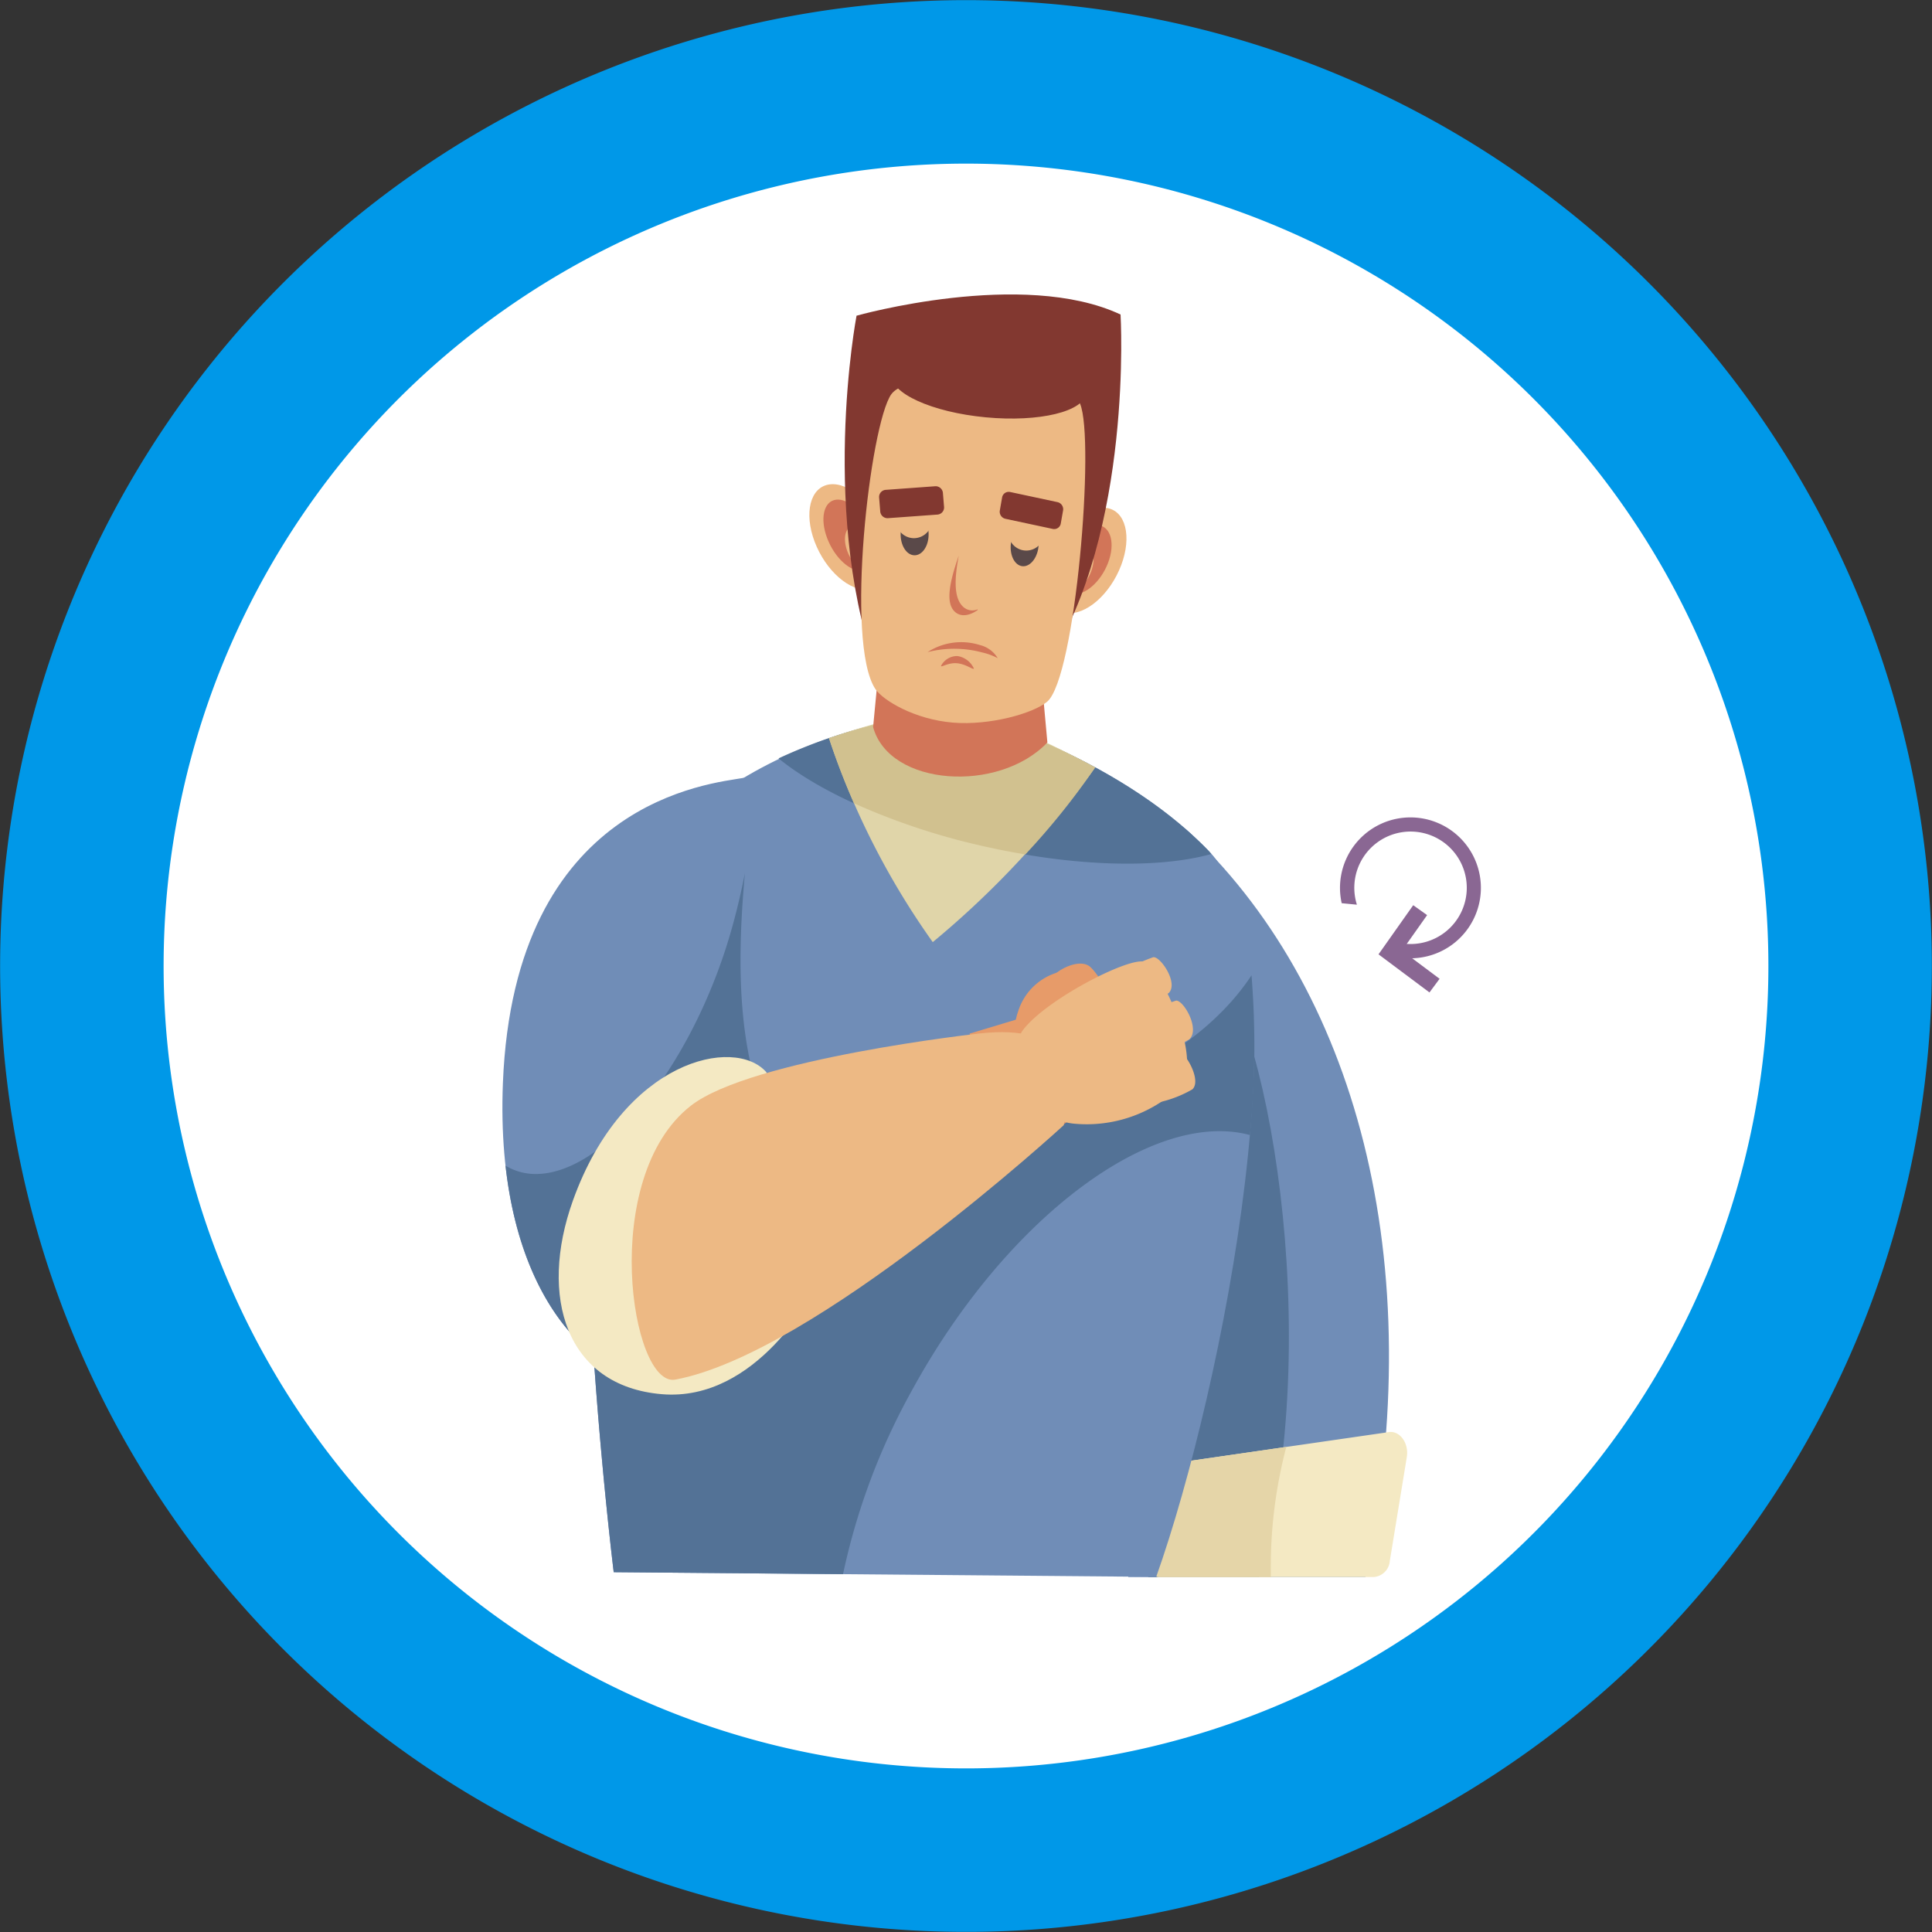 <svg xmlns="http://www.w3.org/2000/svg" xmlns:xlink="http://www.w3.org/1999/xlink" width="136.494" height="136.494" viewBox="0 0 136.494 136.494">
  <rect x="0" y="0" width="136.494" height="136.494" fill="#333333" stroke="none"/>
  <defs>
    <clipPath id="clip-path">
      <rect id="Rectángulo_344845" data-name="Rectángulo 344845" width="69.133" height="90.61" fill="none"/>
    </clipPath>
  </defs>
  <g id="Grupo_1000152" data-name="Grupo 1000152" transform="translate(2687.494 -416.627)">
    <path id="Trazado_705406" data-name="Trazado 705406" d="M.689,643.445a68.238,68.238,0,1,1,77.172,57.943A68.239,68.239,0,0,1,.689,643.445" transform="translate(-2687.494 -148.956)" fill="#0098e8"/>
    <path id="Trazado_705407" data-name="Trazado 705407" d="M17.748,647.442a56.688,56.688,0,1,1,64.111,48.135,56.689,56.689,0,0,1-64.111-48.135" transform="translate(-2693.117 -154.58)" fill="#fff"/>
    <g id="Grupo_1000149" data-name="Grupo 1000149" transform="translate(-2652 437.431)">
      <g id="Grupo_998687" data-name="Grupo 998687" clip-path="url(#clip-path)">
        <path id="Trazado_701706" data-name="Trazado 701706" d="M99.505,83.991l-6.411,37.838c2.891,2.849,2.419,15.064,2.419,15.064h16.763c4.639-22.313-.713-41.8-12.771-52.9" transform="translate(-51.299 -46.283)" fill="#708db7"/>
        <path id="Trazado_701707" data-name="Trazado 701707" d="M103.244,148.145c4.841-17.029.4-40.639-3.653-43.734L90.361,131.5c4.018,3.245,5.065,16.642,5.065,16.642Z" transform="translate(-49.793 -57.535)" fill="#537296"/>
        <path id="Trazado_701708" data-name="Trazado 701708" d="M118.042,179.009l-16.48,2.384a1.361,1.361,0,0,0-1,1.449l.055,4.946a1.35,1.35,0,0,0,1.165,1.459H117a1.232,1.232,0,0,0,1.109-1.142l1.2-7.33c.16-.978-.488-1.879-1.271-1.766" transform="translate(-55.413 -98.637)" fill="#f4e9c3"/>
        <path id="Trazado_701709" data-name="Trazado 701709" d="M109.7,190.115a33.368,33.368,0,0,1,1.095-8.759l-9.23,1.336a1.361,1.361,0,0,0-1,1.45l.056,4.945a1.35,1.35,0,0,0,1.165,1.459H109.7c0-.144,0-.286,0-.431" transform="translate(-55.413 -99.936)" fill="#e5d5a8"/>
        <path id="Trazado_701710" data-name="Trazado 701710" d="M15.079,126.412l38.33.331c4.734-13.326,10.766-43.975,3.7-51.3-6.725-6.968-17.669-9.854-17.669-9.854s-15.319.524-23.56,12.459c-5.744,8.318-.8,48.365-.8,48.365" transform="translate(-7.218 -36.142)" fill="#708db7"/>
        <path id="Trazado_701711" data-name="Trazado 701711" d="M35.009,117.838c-8.8,0-16.619-2.677-21.6-6.827-1.238,14.731,1.674,38.3,1.674,38.3l16.2.14a46.587,46.587,0,0,1,4.857-12.963c6.671-12.219,17.028-19.911,23.893-18.06a62.991,62.991,0,0,0,.109-11.285c-4.132,6.284-13.826,10.7-25.127,10.7" transform="translate(-7.218 -59.041)" fill="#537296"/>
        <path id="Trazado_701712" data-name="Trazado 701712" d="M73.832,75.442c-6.725-6.968-17.669-9.854-17.669-9.854a36.979,36.979,0,0,0-12.708,3.329c2.98,2.428,8.2,4.764,14.381,6.184,6.493,1.492,12.474,1.613,16.19.572-.066-.075-.126-.161-.194-.231" transform="translate(-23.946 -36.142)" fill="#537296"/>
        <path id="Trazado_701713" data-name="Trazado 701713" d="M60.538,64.579a59.35,59.35,0,0,0-9.144,2.353,54.635,54.635,0,0,0,7.331,14.41A64.62,64.62,0,0,0,70.2,69a79.674,79.674,0,0,0-9.665-4.418" transform="translate(-28.321 -35.586)" fill="#e0d5a9"/>
        <path id="Trazado_701714" data-name="Trazado 701714" d="M65.261,75.706A51.011,51.011,0,0,0,70.2,69.553l0,0c-.22-.119-.437-.233-.654-.348a48.564,48.564,0,0,0-9.006-3.614,35.939,35.939,0,0,0-8.843,1.8l-.3.1a48.912,48.912,0,0,0,1.765,4.6A47.634,47.634,0,0,0,62.211,75.1c1.033.237,2.05.436,3.05.6" transform="translate(-28.321 -36.142)" fill="#d1c18f"/>
        <path id="Trazado_701715" data-name="Trazado 701715" d="M69.693,46.609l-10.417-.447L58.336,56c1.148,4.2,8.887,4.686,12.313,1.087Z" transform="translate(-32.146 -25.437)" fill="#d27558"/>
        <path id="Trazado_701716" data-name="Trazado 701716" d="M53.42,32.872c-.9-2.02-2.666-3.342-3.934-2.952s-1.563,2.344-.658,4.364,2.666,3.342,3.934,2.952,1.563-2.344.659-4.364" transform="translate(-26.617 -16.449)" fill="#edb984"/>
        <path id="Trazado_701717" data-name="Trazado 701717" d="M53.818,34.343c-.6-1.367-1.751-2.273-2.562-2.024s-.978,1.56-.374,2.927,1.751,2.273,2.561,2.024.978-1.56.374-2.927" transform="translate(-27.839 -17.787)" fill="#d27558"/>
        <path id="Trazado_701718" data-name="Trazado 701718" d="M56.214,37.674c-.408-.91-1.2-1.506-1.773-1.33s-.7,1.056-.3,1.966,1.2,1.506,1.773,1.33.7-1.056.3-1.966" transform="translate(-29.706 -20.01)" fill="#edb984"/>
        <path id="Trazado_701719" data-name="Trazado 701719" d="M86.165,36.57c.9-2.02,2.666-3.342,3.934-2.952s1.563,2.344.658,4.364-2.665,3.342-3.934,2.952-1.563-2.344-.659-4.364" transform="translate(-47.192 -18.487)" fill="#edb984"/>
        <path id="Trazado_701720" data-name="Trazado 701720" d="M87.962,38.258c.594-1.326,1.751-2.195,2.583-1.941s1.025,1.535.431,2.861-1.75,2.2-2.583,1.941-1.025-1.535-.431-2.861" transform="translate(-48.281 -19.988)" fill="#d27558"/>
        <path id="Trazado_701721" data-name="Trazado 701721" d="M87.43,40.817c.421-.939,1.24-1.556,1.829-1.376s.726,1.087.305,2.027-1.24,1.555-1.829,1.375-.726-1.088-.305-2.027" transform="translate(-48.044 -21.717)" fill="#edb984"/>
        <path id="Trazado_701722" data-name="Trazado 701722" d="M73.352,1.417C66.453-1.822,54.7,1.5,54.7,1.5S51.95,15.872,56.416,27.416L68.137,26.13c6.131-9.365,5.215-24.712,5.215-24.712" transform="translate(-29.68 0)" fill="#823830"/>
        <path id="Trazado_701723" data-name="Trazado 701723" d="M58.587,14.072C57.082,16.2,55.3,31.659,57.459,34.9c.537.8,2.764,2.146,5.472,2.373,2.6.218,5.674-.646,6.662-1.473,2.018-1.688,3.392-18.534,2.331-21.049-1.044-2.476-11.985-2.589-13.337-.675" transform="translate(-31.11 -7.026)" fill="#edb984"/>
        <path id="Trazado_701724" data-name="Trazado 701724" d="M80.019,37.409c.15-.8.7-1.331,1.223-1.183s.83.916.68,1.717-.7,1.331-1.223,1.183-.83-.916-.68-1.717" transform="translate(-44.073 -19.949)" fill="#5a4949"/>
        <path id="Trazado_701725" data-name="Trazado 701725" d="M62.676,35.781c.065-.808.555-1.385,1.1-1.289s.927.828.863,1.636-.555,1.385-1.1,1.289-.927-.828-.862-1.636" transform="translate(-34.534 -19.001)" fill="#5a4949"/>
        <path id="Trazado_701726" data-name="Trazado 701726" d="M71.005,41.1c-.309,1.626-.351,2.942.264,3.569a.95.95,0,0,0,1.063.226l.014.04s-.913.728-1.59.154c-.729-.619-.39-2.161.249-3.989" transform="translate(-38.763 -22.649)" fill="#d27558"/>
        <path id="Trazado_701727" data-name="Trazado 701727" d="M70.783,55.45a4.544,4.544,0,0,1,1.081.4,2.023,2.023,0,0,0-1.26-.927,4.374,4.374,0,0,0-3.692.5,7.612,7.612,0,0,1,3.871.028" transform="translate(-36.872 -30.156)" fill="#d27558"/>
        <path id="Trazado_701728" data-name="Trazado 701728" d="M69.036,57.588c-.013.14.474-.235,1.113-.185s1.191.508,1.2.368a1.525,1.525,0,0,0-1.159-.876,1.276,1.276,0,0,0-1.158.692" transform="translate(-38.042 -31.35)" fill="#d27558"/>
        <path id="Trazado_701729" data-name="Trazado 701729" d="M82.165,35.815a1.272,1.272,0,1,0-1.271,1.3,1.285,1.285,0,0,0,1.271-1.3" transform="translate(-43.876 -19.021)" fill="#edb984"/>
        <path id="Trazado_701730" data-name="Trazado 701730" d="M64.485,33.863a1.272,1.272,0,1,0-1.271,1.3,1.285,1.285,0,0,0,1.271-1.3" transform="translate(-34.133 -17.945)" fill="#edb984"/>
        <path id="Trazado_701731" data-name="Trazado 701731" d="M79.017,31.08l3.3.706a.516.516,0,0,1,.421.571l-.17.966a.473.473,0,0,1-.585.356l-3.3-.706a.515.515,0,0,1-.421-.571l.169-.965a.474.474,0,0,1,.585-.356" transform="translate(-43.123 -17.12)" fill="#823830"/>
        <path id="Trazado_701732" data-name="Trazado 701732" d="M59.763,30.431l3.455-.251a.516.516,0,0,1,.566.452l.084,1.021a.505.505,0,0,1-.486.528l-3.456.251a.516.516,0,0,1-.566-.452l-.083-1.021a.505.505,0,0,1,.486-.528" transform="translate(-32.664 -16.629)" fill="#823830"/>
        <path id="Trazado_701733" data-name="Trazado 701733" d="M74.981,11.7c.123-1.307-2.851-2.657-6.645-3.016s-6.969.409-7.093,1.716,2.851,2.657,6.645,3.016,6.969-.409,7.093-1.716" transform="translate(-33.746 -4.737)" fill="#823830"/>
        <path id="Trazado_701734" data-name="Trazado 701734" d="M20.766,103.456c-7.559-9.506-1.505-27.8-3.724-27.395S.837,77.572.036,97.615c-.569,14.213,5.841,20.844,11.224,21.188s9.506-15.347,9.506-15.347" transform="translate(0 -41.91)" fill="#708db7"/>
        <path id="Trazado_701735" data-name="Trazado 701735" d="M17.407,91.04c-.223,1.151-.494,2.323-.812,3.5C14.011,104.132,7.854,112.08,2.843,112.3a4.115,4.115,0,0,1-2.349-.584c1.133,10.2,6.455,15.055,11.037,15.347,5.383.344,9.506-15.347,9.506-15.347-4.538-5.708-4.17-14.58-3.631-20.674" transform="translate(-0.272 -50.167)" fill="#537296"/>
        <path id="Trazado_701736" data-name="Trazado 701736" d="M23.531,121.077c-2.237-2.564-10.1-.884-13.667,9.065-2.438,6.8-.48,13.11,6.277,13.682s10.766-7.33,10.766-7.33Z" transform="translate(-4.881 -66.13)" fill="#f4e9c3"/>
        <path id="Trazado_701737" data-name="Trazado 701737" d="M86.348,106.519c-.105-.48,1.834-1.684,2.711-1.027.618.464,2.311,3.311,2.243,3.881a2.226,2.226,0,0,1-1.914,1.238c-.5-.157-2.926-3.569-3.041-4.092" transform="translate(-47.58 -58.026)" fill="#e79b69"/>
        <path id="Trazado_701738" data-name="Trazado 701738" d="M83.9,106.541a3.944,3.944,0,0,1,.8,4.406c-.578,1.565-1.421,2.552-2.66,2.733a3.89,3.89,0,0,1-1.173-4.323,4.158,4.158,0,0,1,3.038-2.816" transform="translate(-44.429 -58.709)" fill="#e79b69"/>
        <path id="Trazado_701739" data-name="Trazado 701739" d="M76.856,123.107l3.53-2.292-2.114-7.69-4.752,1.432Z" transform="translate(-40.513 -62.337)" fill="#e79b69"/>
        <path id="Trazado_701740" data-name="Trazado 701740" d="M50.868,122.664S33.321,138.8,23.426,140.638c-3.123.579-5.421-14.278,1.107-19.356,4.275-3.325,20.4-5.1,20.4-5.1,6.236-.678,6.668,2.513,5.939,6.478" transform="translate(-11.212 -63.974)" fill="#edb984"/>
        <path id="Trazado_701741" data-name="Trazado 701741" d="M85.044,116.42a9.561,9.561,0,0,0,7.423-2.532c1.866-1.752-1.341-8.672-2.52-8.915s-6.86,2.674-8.5,4.821c-1.178,1.539.359,6.345,3.6,6.626" transform="translate(-44.662 -57.838)" fill="#edb984"/>
        <path id="Trazado_701742" data-name="Trazado 701742" d="M101.687,119.051c.5,0,1.711,2.073,1.023,2.711a8.281,8.281,0,0,1-3.782,1.1,2.473,2.473,0,0,1-.961-2.043,11.275,11.275,0,0,1,3.72-1.767" transform="translate(-53.966 -65.603)" fill="#edb984"/>
        <path id="Trazado_701743" data-name="Trazado 701743" d="M100.861,111.117c.538-.036,1.72,2.027.935,2.74a10.277,10.277,0,0,1-4.165,1.415,2.2,2.2,0,0,1-.91-2.051,14.44,14.44,0,0,1,4.14-2.1" transform="translate(-53.27 -61.231)" fill="#edb984"/>
        <path id="Trazado_701744" data-name="Trazado 701744" d="M97.72,104.29c.512-.052,1.785,1.837,1.082,2.531a9.655,9.655,0,0,1-3.889,1.469A2.127,2.127,0,0,1,93.9,106.4a13.321,13.321,0,0,1,3.817-2.113" transform="translate(-51.727 -57.468)" fill="#edb984"/>
        <path id="Trazado_701745" data-name="Trazado 701745" d="M133.007,88.461a3.973,3.973,0,1,1,3.065,2.713L136,92.186a4.977,4.977,0,1,0-4.068-3.83Z" transform="translate(-72.637 -45.35)" fill="#8a6793"/>
        <path id="Trazado_701746" data-name="Trazado 701746" d="M140.323,96.109l.982.7-1.775,2.511,2.657,1.988-.715.964-3.6-2.692Z" transform="translate(-75.975 -52.961)" fill="#8a6793"/>
      </g>
    </g>
  </g>
</svg>
